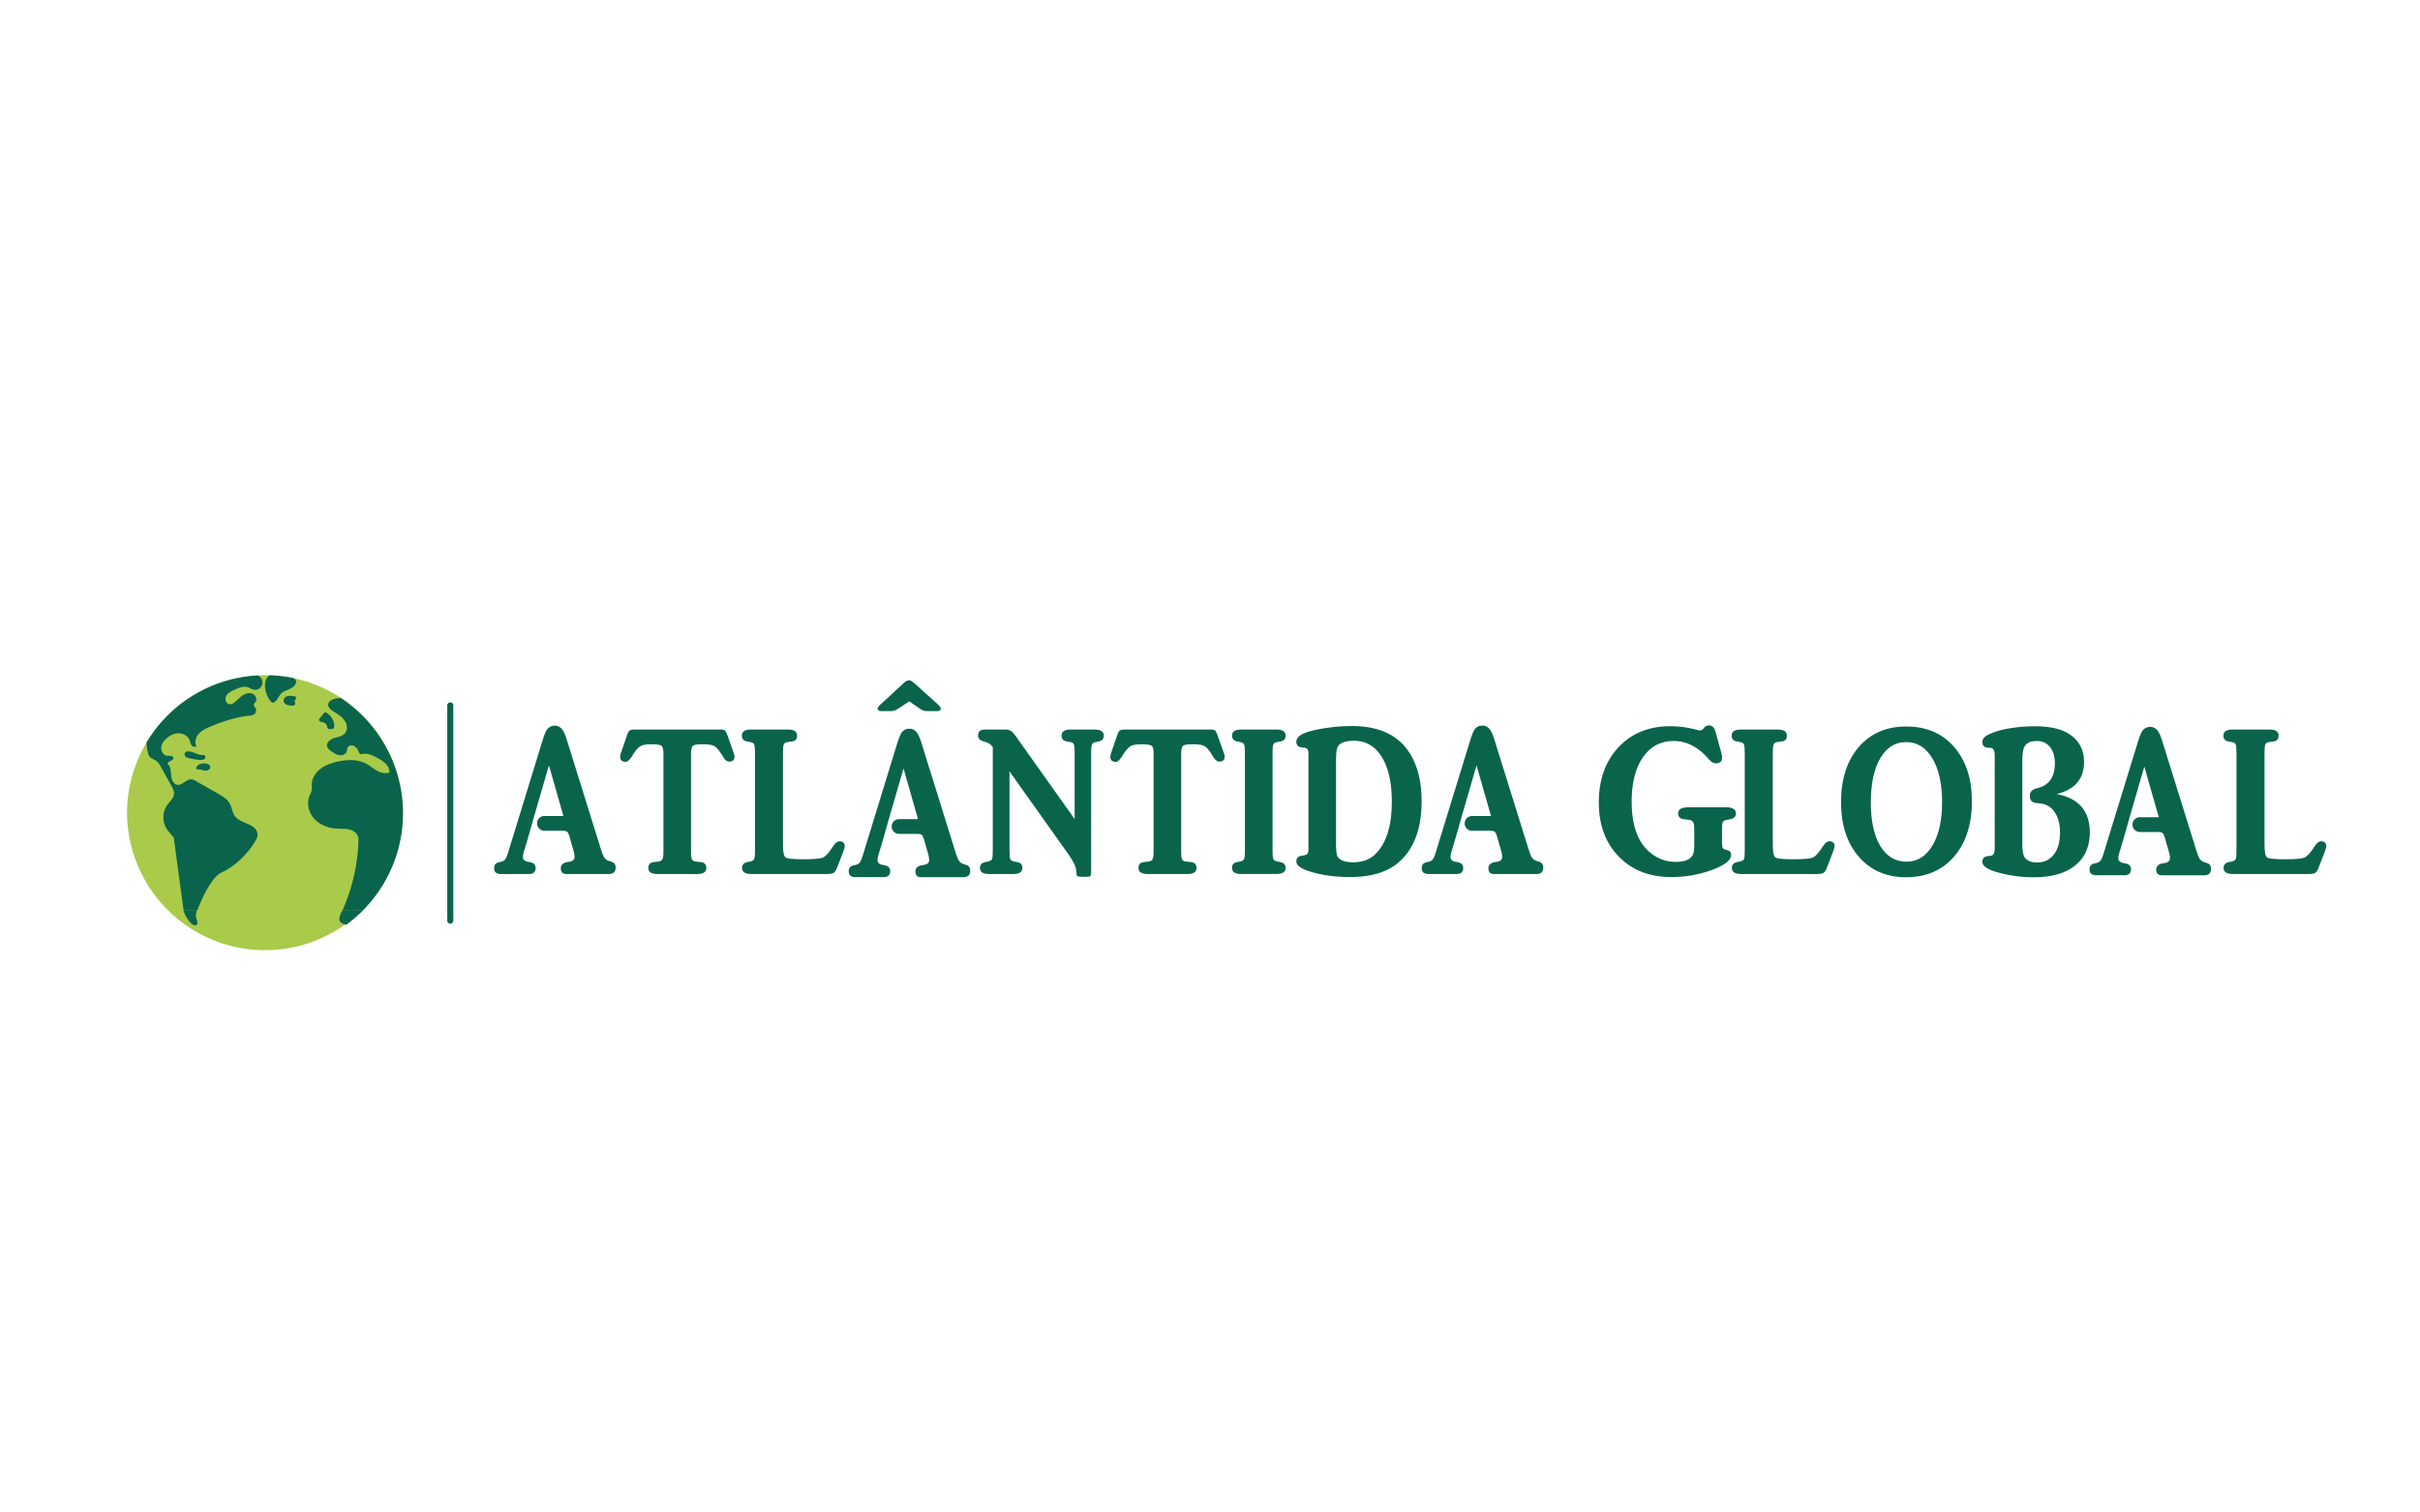 <svg id="Camada_3" data-name="Camada 3" xmlns="http://www.w3.org/2000/svg" viewBox="0 0 3200 2000"><defs><style>.cls-1{fill:#09644b;}.cls-2{fill:#aaca4a;}</style></defs><title>Logo Atlântida Global</title><path class="cls-1" d="M595.45,1221.39a4,4,0,0,1-4-4V933.2a4,4,0,1,1,7.95,0v284.21A4,4,0,0,1,595.45,1221.39Z"/><path class="cls-2" d="M532.93,1075.31a182.47,182.47,0,0,1-364.93,0c0-100.77,81.69-182.47,182.46-182.47,2.12,0,4.24,0,6.34.11a182.23,182.23,0,0,1,176.13,182.36Z"/><path class="cls-1" d="M244.15,996.83a4.28,4.28,0,0,0,2,4.31,12.44,12.44,0,0,0,4.74,1.63,88.94,88.94,0,0,0,14.31,2.07,8.34,8.34,0,0,0,4.69-.83c1.37-.84,2.23-2.73,1.43-4.13-1-1.8-3.62-1.54-5.7-1.59C261,998.19,246.22,988.64,244.15,996.83Z"/><path class="cls-1" d="M261.68,1017.51c3.12-.34,6.14,1.11,9.26,1.44s7-1.29,7.08-4.42a4.8,4.8,0,0,0-2.92-4.19,11.38,11.38,0,0,0-5.28-.82,14.77,14.77,0,0,0-7,1.61,6.67,6.67,0,0,0-3.55,5.89l2.87.06Z"/><path class="cls-1" d="M391.53,902.48c-.85,4.18-4.83,6.94-8.73,8.67s-8.19,3-11.16,6.08c-3.56,3.67-4.93,9.62-9.61,11.68a2.92,2.92,0,0,1-2.1.25,3.38,3.38,0,0,1-1.24-.92c-7-7.26-12-24.35-4.66-33.21a8.5,8.5,0,0,1,2.32-1.92h0l.44-.16a181.89,181.89,0,0,1,31.36,3.79c.53.48.87.78.92.81a5.52,5.52,0,0,1,2.37,2.53A4.35,4.35,0,0,1,391.53,902.48Z"/><path class="cls-1" d="M382.69,920.24a7.79,7.79,0,0,0-5.91,2.07,5.75,5.75,0,0,0-1.47,5.92c1.26,3.39,5.5,4.35,9.08,4.8a8.72,8.72,0,0,0,3.94-.1,3,3,0,0,0,2.16-3c-.12-.86-.75-1.59-.82-2.45-.19-2.22,3.19-4.29,1.83-6a28.46,28.46,0,0,0-9.73-1.43Z"/><path class="cls-1" d="M425,947.23c-1.38,1.62-3.61,3.26-3,5.29s3.46,2.12,5.53,2.73a7.29,7.29,0,0,1,4.83,4.81c.37,1.28.49,2.81,1.59,3.56a4.28,4.28,0,0,0,2,.54c2,.17,4.48.13,5.52-1.6a4.8,4.8,0,0,0,.53-2.4c.07-5.62-2.71-11-6.71-14.95C429.23,939.23,428.81,942.7,425,947.23Z"/><path class="cls-1" d="M343.64,895a10.38,10.38,0,0,0-2.75-1.74A182.23,182.23,0,0,0,201.48,970q-4,5.68-7.65,11.7a61,61,0,0,0,1.75,13.51,13.24,13.24,0,0,0,2.29,5.33c2.15,2.62,5.77,3.44,8.53,5.4,2.95,2.08,4.8,5.35,6.55,8.51l13.74,24.75c1.8,3.25,3.66,6.73,3.44,10.44-.34,5.79-5.45,9.93-8.86,14.61a28.65,28.65,0,0,0-1.12,31.35c2.83,4.51,6.9,8.15,9.8,12.58h-.09l12.84,95.25h18.4s15.2-42.38,32.54-50.09,37.45-27.39,46-45.16h0a11.79,11.79,0,0,0,.54-7.07c-2.92-12.34-22.08-11.81-29.58-22-3.47-4.74-3.85-11.08-6.64-16.25-3.39-6.28-9.91-10.13-16.12-13.67l-28.49-16.24a14.93,14.93,0,0,0-6.13-2.38c-6.93-.5-12.2,8.39-19,7.16-5.39-1-7.57-7.49-8-12.94s-.6-11.74-4.89-15.14c1.69-3.59,8.91-4,7.89-7.84-.75-2.86-4.91-2.09-7.86-2.33-4.87-.39-8.34-5.57-8.15-10.45s3.2-9.24,6.82-12.52c4.48-4.05,10.28-6.93,16.32-6.85s12.2,3.55,14.42,9.17c.9,2.27,1.17,4.83,2.61,6.8s4.8,2.84,6.2.84c-2.67-5.46-.45-12.31,3.73-16.72s9.95-6.9,15.58-9.19A228.8,228.8,0,0,1,311,949.61a144.74,144.74,0,0,1,18.73-3.28c2.19-.23,4.49-.46,6.3-1.71a6.56,6.56,0,0,0,1.78-8.48c-.82-1.33-2.17-2.51-2.14-4.06s1.47-2.7,2.34-4c2.44-3.67-.09-9.11-4.17-10.8s-8.84-.39-12.57,2-6.73,5.69-10.07,8.56c-2.36,2-5.37,4-8.4,3.24-4.42-1-5.7-7.3-3.42-11.22s6.69-6,10.84-7.89c5.8-2.62,12.42-5.27,18.34-2.92,1.9.75,3.59,2,5.54,2.64A9.79,9.79,0,0,0,343.64,895Z"/><path class="cls-1" d="M260.53,1203.44H242.6a46.1,46.1,0,0,0,1.53,4.75c1.31,3.38,10.32,19.69,16.28,14.31,2.09-1.89-1.47-9-1.39-11.76A23.36,23.36,0,0,1,260.53,1203.44Z"/><path class="cls-1" d="M449.46,1210.8a10.06,10.06,0,0,0-.33,6.38c1.26,3.58,5,5.06,9,5.49a183.49,183.49,0,0,0,22.24-19.23H453.19A31.08,31.08,0,0,0,449.46,1210.8Z"/><path class="cls-1" d="M529.86,1108.16A182.71,182.71,0,0,0,450.45,922.9c-9,.65-16.27,3.05-16.44,9-.11,3.85,3.45,6.68,6.7,8.73,5.34,3.37,11,6.61,14.7,11.74s4.74,12.82.52,17.51c-3.54,3.92-9.34,4.52-14.37,6.16s-10.31,6.1-8.94,11.2c.77,2.85,3.38,4.74,5.81,6.4,3.21,2.2,6.58,4.45,10.43,5s8.32-1.22,9.57-4.91c.57-1.68.43-3.58,1.22-5.18,1.48-3,5.75-3.56,8.66-2s4.69,4.61,6,7.65c.49,1.12,1,2.38,2.17,2.84a5.39,5.39,0,0,0,3.17-.15c5.91-1.22,11.83,1.53,17.23,4.21,8.6,4.26,18.53,10.69,17.93,20.26-5.19,2.14-11.21.56-16.13-2.16s-9.18-6.5-14.12-9.17c-12.09-6.56-26.89-5.81-40.23-2.44-7.57,1.92-15.1,4.71-21.2,9.59s-10.65,12.14-10.87,19.95c-.08,2.64.33,5.3-.15,7.89-.51,2.75-2,5.21-3,7.81-3.94,10.08-.7,22.14,6.66,30.09s18.24,12,29,12.69c9.3.55,20.25-.6,26.26,6.51a15,15,0,0,1,3,6.08h-.07c0,52-21,95.25-21,95.25h27.19l.29-.18a182,182,0,0,0,49.39-95l0-.09Z"/><path class="cls-1" d="M809.07,1139.69l-3.41-1.14a11.87,11.87,0,0,1-6.44-4.3q-2-2.87-5.11-12.89L749.74,979q-3.4-11.16-7-15.32A12.5,12.5,0,0,0,723,965.23Q720.6,969,717.46,979l-44.63,145.24q-2.9,9.75-5,12.32t-7.35,3.44q-7.08,1.15-7.08,8,0,7.74,8.92,7.74h37q8.92,0,8.93-8,0-6.87-9.19-8-7.62-1.14-7.61-6.58a29.69,29.69,0,0,1,1.57-8l5-16.61c1.4-4.77,8.4-29.51,8.4-29.51l19.43-67L745,1079h-25.2a9.61,9.61,0,0,0-9.54,8.46l0,.28a9.6,9.6,0,0,0,9.54,10.74h23.13q5.51,0,7.22,1.58t3.54,8.45l4.73,16.61a29.91,29.91,0,0,1,1.31,8q0,5.73-8.14,6.58-10,1.15-10,8.6t7.61,7.45h55.65q9.18,0,9.19-8.6Q814.06,1141.41,809.07,1139.69Z"/><path class="cls-1" d="M2035.69,1139.69l-3.41-1.14a11.8,11.8,0,0,1-6.43-4.3q-2-2.87-5.12-12.89L1976.37,979q-3.42-11.16-7-15.32a11.65,11.65,0,0,0-9.32-4.16,11.78,11.78,0,0,0-10.5,5.73q-2.35,3.74-5.51,13.75l-44.63,145.24q-2.88,9.75-5,12.32t-7.34,3.44q-7.09,1.15-7.09,8,0,7.74,8.92,7.74h37q8.93,0,8.93-8,0-6.87-9.19-8-7.62-1.14-7.61-6.58a30.09,30.09,0,0,1,1.57-8l5-16.61c1.4-4.77,8.4-29.51,8.4-29.51l19.43-67,19.16,67h-25.2a9.61,9.61,0,0,0-9.54,8.46l0,.28a9.61,9.61,0,0,0,9.54,10.74h23.13c3.68,0,6.08.53,7.22,1.58s2.32,3.86,3.54,8.45l4.73,16.61a29.91,29.91,0,0,1,1.31,8q0,5.73-8.14,6.58-10,1.15-10,8.6t7.61,7.45h55.65q9.18,0,9.19-8.6Q2040.68,1141.41,2035.69,1139.69Z"/><path class="cls-1" d="M2918.72,1141.35l-3.41-1.14a11.85,11.85,0,0,1-6.43-4.3q-2-2.87-5.12-12.89L2859.4,980.64q-3.42-11.16-7-15.32a12.49,12.49,0,0,0-19.81,1.57q-2.37,3.74-5.52,13.75l-44.62,145.24q-2.89,9.75-5,12.32t-7.35,3.44q-7.09,1.15-7.09,8,0,7.74,8.93,7.74h37q8.92,0,8.92-8,0-6.87-9.18-8-7.62-1.14-7.61-6.58a29.69,29.69,0,0,1,1.57-8l5-16.61c1.4-4.77,8.4-29.51,8.4-29.51l19.42-67,19.17,67h-25.2a9.6,9.6,0,0,0-9.54,8.46l0,.28a9.61,9.61,0,0,0,9.55,10.74h23.12c3.68,0,6.08.53,7.22,1.58s2.32,3.86,3.55,8.45l4.72,16.61a29.51,29.51,0,0,1,1.31,8q0,5.73-8.13,6.58-10,1.15-10,8.6t7.61,7.45h55.65q9.2,0,9.19-8.6Q2923.71,1143.07,2918.72,1141.35Z"/><path class="cls-1" d="M1278,1143.84l-3.41-1.14a11.85,11.85,0,0,1-6.43-4.3q-2-2.87-5.12-12.89l-44.36-142.38q-3.42-11.16-7-15.32a11.65,11.65,0,0,0-9.32-4.16,11.78,11.78,0,0,0-10.5,5.73q-2.36,3.74-5.51,13.75l-44.62,145.24q-2.9,9.75-5,12.32t-7.35,3.44q-7.1,1.15-7.09,8,0,7.74,8.93,7.74h37q8.93,0,8.92-8,0-6.87-9.18-8-7.62-1.14-7.62-6.58a29.78,29.78,0,0,1,1.58-8l5-16.61c1.39-4.77,8.4-29.51,8.4-29.51l19.42-67,19.16,67h-25.19a9.62,9.62,0,0,0-9.55,8.46l0,.28a9.61,9.61,0,0,0,9.55,10.74h23.12c3.68,0,6.08.53,7.22,1.58s2.32,3.86,3.55,8.45l4.72,16.61a29.91,29.91,0,0,1,1.31,8q0,5.73-8.13,6.58-10,1.15-10,8.6t7.61,7.45h55.65q9.2,0,9.19-8.6Q1283,1145.56,1278,1143.84Z"/><path class="cls-1" d="M839.25,964.66h113.4q4.47,0,5.91,1.29c1,.86,2.06,2.91,3.28,6.16l8.4,23.78a14.17,14.17,0,0,1,1,4.58q0,6.59-7.12,6.59-4.21,0-7.91-6.23-6.85-11.31-11.21-14t-16.21-2.69q-10.29,0-12.67,2.15t-2.37,11.29v127q0,8.87,1.07,11.44c.71,1.72,2.3,2.76,4.79,3.14l7.44.86q6.92.86,6.92,7.73,0,8-12.34,8h-52q-12.33,0-12.33-8,0-6.87,6.82-7.73l7.09-.86q4.46-.57,5.51-5.44c.35-1.15.53-4.2.53-9.17V996.74c0-5.72-.88-9.26-2.63-10.59s-6.21-2-13.39-2q-9.7,0-14.17,2.44t-9.71,10.74l-1.84,2.86q-4.73,7.17-7.88,7.17-7.61,0-7.61-6.59a23.63,23.63,0,0,1,1.58-6.59l7.61-22.06q1.58-4.87,3.41-6.16T839.25,964.66Z"/><path class="cls-1" d="M1115.14,1125.94l-8.14,21.2q-2.1,5.44-4.46,7c-1.58,1-4.46,1.58-8.66,1.58H993.6q-12.35,0-12.34-8,0-6.29,6.83-7.73l4.2-.86q3.94-.86,5-3.29c.69-1.62,1.05-5.4,1.05-11.32V995.89c0-5.92-.36-9.74-1.05-11.46s-2.36-2.77-5-3.15l-4.73-.86c-4.37-.77-6.56-3.34-6.56-7.74q0-8,12.08-8h48.82q12.07,0,12.08,8,0,6.88-6.57,7.74l-6.3.86q-3.67.59-4.72,3.16t-1.05,11.48v120.52q0,14.91,3.41,17.36t23.36,2.44q21,0,26.25-2.32t13.65-15.37q3.95-6.09,7.88-6.09,7.08,0,7.09,6.59C1117,1120.41,1116.36,1122.7,1115.14,1125.94Z"/><path class="cls-1" d="M1165.54,940.31h12.34a17.31,17.31,0,0,0,9.71-3.15l14.7-9.74,15,10.31a14.26,14.26,0,0,0,8.4,2.58H1239c3.32,0,5-1.15,5-3.44,0-1.33-1.41-3.24-4.2-5.73l-30.45-27.5q-4.47-4-7.09-4-3.42,0-7.09,3.44l-30.45,28.07q-4.2,4-4.2,5.73Q1160.55,940.31,1165.54,940.31Z"/><path class="cls-1" d="M1421,1083V995.89q0-8.88-.92-11.46c-.62-1.72-2.23-2.77-4.86-3.15l-4.72-.86c-4.55-.77-6.83-3.34-6.83-7.74q0-8,12.34-8h31.24q12.33,0,12.34,8c0,4.21-2.19,6.78-6.57,7.74l-4.2.86c-2.62.57-4.29,1.67-5,3.29s-1,5.4-1,11.32v158.7q0,4.88-4.47,4.87h-7.35q-5.51,0-6.56-1.15t-1.31-6.87q-.52-7.74-9.71-20.91L1334.85,1020v104.56q0,8.88,1.05,11.32t5,3.29l4.46.86q6.56,1.15,6.56,7.73,0,8-12.34,8h-31.5q-12.33,0-12.33-8,0-6.29,6.82-7.73l4.2-.86q3.95-.86,5-3.29t1-11.32V987.86l-2.1-2.29q-2.37-3.15-9.19-4.87-8.15-2-8.14-8,0-8,8.67-8h28.08q6.83,0,11.55,6.59Z"/><path class="cls-1" d="M1487.36,964.66h113.4q4.46,0,5.91,1.29t3.28,6.16l8.4,23.78a14.44,14.44,0,0,1,1.05,4.58q0,6.59-7.12,6.59-4.23,0-7.91-6.23-6.86-11.31-11.21-14t-16.22-2.69q-10.29,0-12.66,2.15t-2.37,11.29v127q0,8.87,1.06,11.44c.71,1.72,2.31,2.76,4.79,3.14l7.45.86q6.91.86,6.91,7.73,0,8-12.34,8h-52q-12.35,0-12.34-8,0-6.87,6.83-7.73l7.08-.86q4.47-.57,5.52-5.44c.35-1.15.52-4.2.52-9.17V996.74c0-5.72-.88-9.26-2.62-10.59s-6.22-2-13.39-2q-9.72,0-14.17,2.44t-9.72,10.74l-1.83,2.86q-4.73,7.17-7.88,7.17-7.62,0-7.61-6.59a23.51,23.51,0,0,1,1.57-6.59l7.62-22.06c1-3.25,2.18-5.3,3.41-6.16S1484.21,964.66,1487.36,964.66Z"/><path class="cls-1" d="M1646.17,1124.51V995.89q0-8.88-1.05-11.32t-5-3.29l-4.2-.86c-4.55-1-6.82-3.53-6.82-7.74q0-8,12.34-8h46.46q12.08,0,12.07,8c0,4.4-2.19,7-6.56,7.74l-4.72.86q-3.95.57-5,3.15t-1,11.46v128.62q0,8.88,1,11.32t5,3.29l4.46.86q6.83,1.44,6.82,7.73,0,8-12.33,8h-46.47q-12.08,0-12.07-8,0-6.59,6.56-7.73l4.46-.86q3.94-.86,5-3.29T1646.17,1124.51Z"/><path class="cls-1" d="M1730.17,997q0-4.86-1.58-6.59t-6.56-2q-7.87-.57-7.87-7.45,0-6.3,8.4-10.46t27.56-7.3a229.62,229.62,0,0,1,37.27-3.15q45.67,0,68.78,25.49,23.63,26.37,23.62,74.2,0,53.87-29.92,80.21-22.57,19.77-64.58,19.77-28.87,0-51.71-6.88-19.42-5.73-19.42-13.75,0-6.58,6.82-7.45,6-.86,7.61-2.29t1.58-6.88Zm36.49,10.84v107.52q0,14,2.1,17.44,4.74,7.44,20.55,7.44,18.7,0,30-11.44,21.08-21.45,21.08-68.63,0-38-13.31-59.34t-36.74-21.3q-17.92,0-21.87,8.86Q1766.66,992.43,1766.66,1007.87Z"/><path class="cls-1" d="M2268.33,967.24l7.6,27.5a28.36,28.36,0,0,1,1.17,7.16q0,7.46-8.2,7.45-4.68,0-9.66-5.73-20.5-23.77-46-23.78-25.79,0-40.71,21.49t-14.94,58.72q0,48.71,25.94,68.47a51.47,51.47,0,0,0,32.05,11.17q18.66,0,23-9.74,1.74-3.43,1.75-13.46v-17.76c0-5-.2-8-.59-9.17a6.58,6.58,0,0,0-6.12-5.44l-7-.86q-7.58-.85-7.58-7.74,0-8,13.7-8h49.25q13.39,0,13.4,8,0,6.32-7.28,7.74l-4.66.86q-4.38.86-5.4,3.15t-1,11.46v10.88q0,8.33.59,10.6c.38,1.53,1.55,2.58,3.49,3.16l3.79,1.14c2.72.77,4.08,2.77,4.08,6q0,10.59-25.5,19.91a154.82,154.82,0,0,1-53.47,9.31q-43.14,0-69.5-27.07t-26.38-71.48q0-45.26,26-73.05t68.44-27.79a135.3,135.3,0,0,1,35.68,4.87,13.84,13.84,0,0,0,3.8.58c1.75,0,3.51-1.1,5.26-3.3a8,8,0,0,1,6.44-3.29Q2266,959.22,2268.33,967.24Z"/><path class="cls-1" d="M2424,1125.94l-8.14,21.2q-2.1,5.44-4.46,7t-8.66,1.58H2302.41q-12.33,0-12.33-8,0-6.29,6.82-7.73l4.2-.86c2.62-.57,4.29-1.67,5-3.29s1-5.4,1-11.32V995.89q0-8.88-1-11.46c-.7-1.72-2.37-2.77-5-3.15l-4.72-.86c-4.38-.77-6.57-3.34-6.57-7.74q0-8,12.08-8h48.82q12.08,0,12.08,8,0,6.88-6.56,7.74l-6.3.86c-2.46.39-4,1.44-4.73,3.16s-1,5.55-1,11.48v120.52q0,14.91,3.41,17.36t23.37,2.44q21,0,26.25-2.32t13.64-15.37q3.94-6.09,7.88-6.09,7.1,0,7.09,6.59C2425.79,1120.41,2425.17,1122.7,2424,1125.94Z"/><path class="cls-1" d="M2434.45,1060.91q0-45.83,23.36-73.05t63-27.21q39.38,0,63,26.93t23.63,71.9q0,46.13-23.63,73.34T2520.29,1160q-38.86,0-62.35-27.07T2434.45,1060.91Zm39.37.29q0,36.67,12.47,57.44t34.78,20.77q21.53,0,34.26-21.35t12.73-57.43q0-36.37-12.86-57.87t-34.65-21.48q-21.8,0-34.26,21.34T2473.82,1061.2Z"/><path class="cls-1" d="M2719.52,1050q43.83,8.31,43.84,50.7,0,28.08-19.3,43.69t-54.2,15.61a175.16,175.16,0,0,1-47.78-6.3q-20.73-5.73-20.73-14,0-7.44,8.27-7.73c3.2-.19,5.28-1,6.26-2.29s1.56-3.73,1.74-7.17V998.75q0-9.45-5.25-9.74l-3.94-.29q-7.08-.57-7.08-7.73,0-6,9.31-10.31a99.35,99.35,0,0,1,22.71-6.88,205.23,205.23,0,0,1,37.28-3.44q29.92,0,45.93,10.6,19.15,12.62,19.17,36.67Q2755.75,1041.16,2719.52,1050Zm-45.41-41v105.42q0,14.61,3.15,19.2,4.72,6.87,16.27,6.87,14.17,0,22.32-10.6t8.13-29.22q0-16-6.82-26.35t-18.64-11.75l-6.82-.86q-7.62-.86-7.62-9.45c0-5.16,3.24-8.49,9.71-10q23.37-5.43,23.37-32.94,0-13.47-6.43-21.49t-17.46-8q-13.38,0-17.06,9.17Q2674.1,994.17,2674.11,1009.06Z"/><path class="cls-1" d="M3074.16,1125.94l-8.13,21.2c-1.41,3.63-2.89,6-4.47,7s-4.46,1.58-8.66,1.58H2952.62q-12.33,0-12.33-8,0-6.29,6.82-7.73l4.2-.86q3.95-.86,5-3.29t1-11.32V995.89q0-8.88-1-11.46t-5-3.15l-4.72-.86c-4.38-.77-6.57-3.34-6.57-7.74q0-8,12.08-8h48.82q12.07,0,12.08,8,0,6.88-6.56,7.74l-6.3.86c-2.46.39-4,1.44-4.73,3.16s-1,5.55-1,11.48v120.52q0,14.91,3.41,17.36t23.37,2.44q21,0,26.25-2.32t13.65-15.37q3.93-6.09,7.87-6.09,7.1,0,7.09,6.59C3076,1120.41,3075.38,1122.7,3074.16,1125.94Z"/></svg>